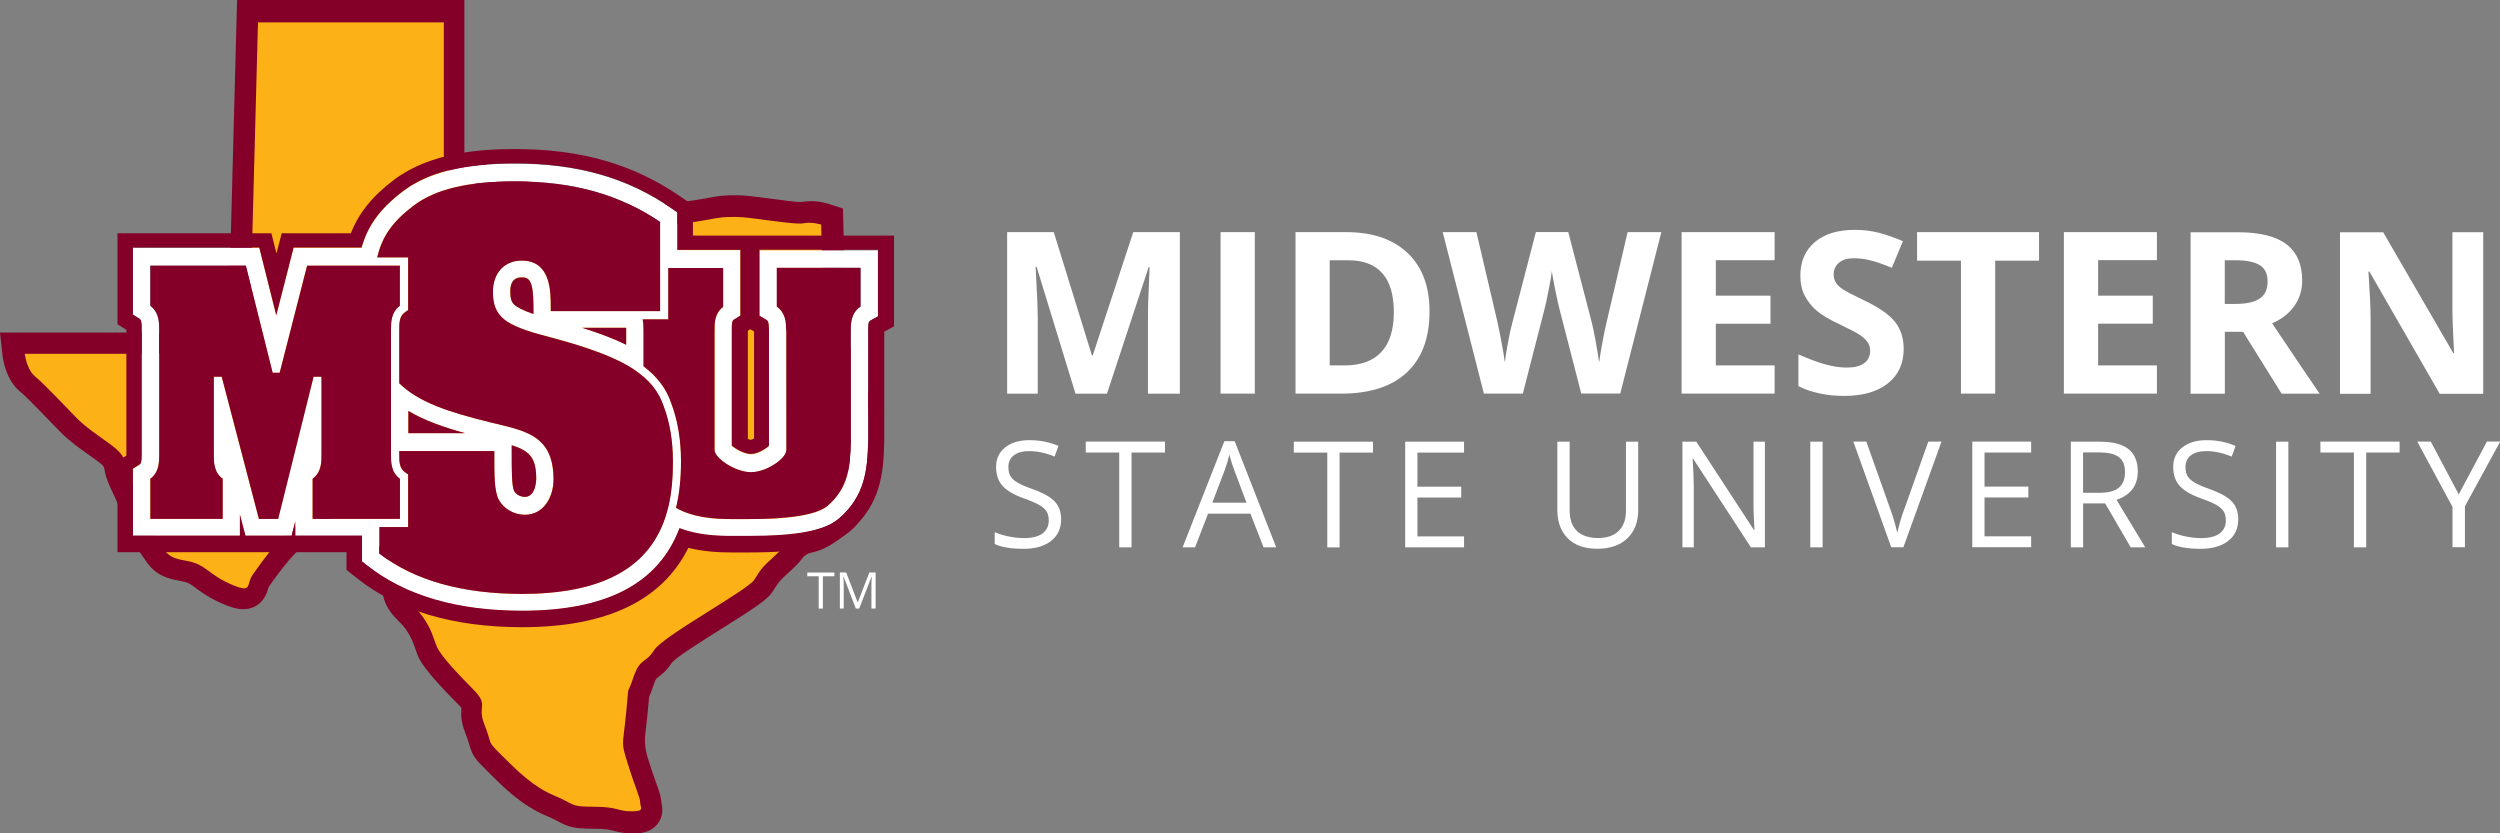 <?xml version="1.0" encoding="UTF-8"?>
<svg id="Layer_2" data-name="Layer 2" xmlns="http://www.w3.org/2000/svg" viewBox="0 0 363.6 121.2">
  <rect x="0" y="0" width="363.6" height="121.2" fill="#808080" stroke="none"/>
  <defs>
    <style>
      .cls-1 {
        fill: #fff;
      }

      .cls-2 {
        fill: #840029;
      }

      .cls-3 {
        fill: #fcb116;
      }
    </style>
  </defs>
  <g id="Logos">
    <g>
      <path class="cls-2" d="m45.06,75.63c-3.49.7-7.03,6.04-8.43,8.01-1,1.4,0,2.68-2.82,1.54-3.83-1.55-3.84-3.07-6.91-3.58-3.07-.51-2.82-1.28-4.35-3.33-1.54-2.05-2.3-3.07-2.3-4.61s-1.79-4.1-2.05-5.63c-.26-1.54-.69-2.23-2.56-3.58-1.71-1.24-3.33-2.3-4.61-3.58-1.28-1.28-4.86-5.12-6.14-6.14-1.28-1.02-1.54-3.33-1.54-3.33h32.77l1.28-48.38h27.14v21.25s2.21,1.3,5.89,2.82c3.55,1.46,7.78,3.04,11.78,4.1,4.29,1.14,3.05.89,7.08,1.37,4.35.51,10.33-.09,13.14-.6,2.82-.51,2.8-.52,4.85-.52s8.47,1.19,9.75.94c1.28-.26,2.62.19,2.62.19l.44,18.35s1.39,1.65,1.39,2.17-.03.95,1.25,3c1.28,2.05.43,2,.43,6.61,0,3.81,1.02,5.38,0,8.7-1.02,3.33,0,2.56-2.82,4.61-2.82,2.05-2.95,1.03-4.71,2.2-1.69,1.12-.56.7-2.71,2.66-2.28,2.07-2.05,2.05-3.07,3.58-1.02,1.54-13.31,8.19-14.59,10.24-1.28,2.05-2.05,1.02-3.07,4.1-1.02,3.07-.51,0-1.02,5.12-.51,5.12-.77,4.1.26,7.42,1.02,3.33,1.79,4.86,1.79,5.63s.77,1.28-1.28,1.28-1.95-.67-5.54-.67-2.66-.35-5.73-1.63c-3.07-1.28-5.38-3.58-7.68-5.89-2.3-2.3-1.21-1.2-2.56-4.61-1.04-2.63.79-2.64-1.6-5.03-2.11-2.11-4.8-4.96-5.31-6.24s-.74-2.48-2.05-4.35c-1.12-1.6-2.56-2.3-2.82-3.84-.26-1.54-4.25-8.69-6.7-9.47-2.67-.84-.56-.42-2.95-.84-2.93-.52-1.12-.28-3.94,0"/>
      <path class="cls-2" d="m91.93,121.2c-1.26,0-2.04-.2-2.67-.36-.62-.16-1.21-.31-2.87-.31-2.84,0-3.66-.23-5.21-1.06-.41-.22-.87-.47-1.67-.8-3.62-1.51-6.18-4.06-8.65-6.54-1.67-1.67-2.11-2.11-2.58-3.75-.11-.39-.26-.92-.64-1.88-.62-1.57-.6-2.66-.53-3.56-.08-.1-.21-.25-.41-.44-5.12-5.12-5.72-6.61-5.97-7.25-.13-.34-.25-.67-.37-1.01-.32-.91-.58-1.64-1.35-2.74-.28-.4-.63-.75-1-1.13-.83-.85-1.97-2.01-2.31-3.86-.45-1.55-3.45-6.42-4.75-7.2-.84-.27-1.3-.44-1.59-.57-.04,0-.09-.02-.15-.03l-1.51-.27c-.23-.04-.4-.07-.53-.1-.39.08-.86.16-1.63.25-1.37.36-3.43,2.48-6.13,6.3l-.34.48s-.05.16-.08.27c-.17.57-.55,1.91-1.99,2.6-1.5.73-3.01.23-4.31-.3-2.11-.86-3.31-1.75-4.19-2.4-.83-.62-1.14-.85-2.09-1.01-3.18-.53-4.29-1.51-5.58-3.5-.18-.28-.4-.61-.68-.99-1.69-2.25-2.9-3.87-2.9-6.41-.05-.28-.52-1.27-.8-1.87-.5-1.07-1.03-2.18-1.21-3.27-.11-.67-.12-.75-1.36-1.65l-.94-.67c-1.45-1.03-2.81-2-4.03-3.22-.37-.37-.94-.96-1.59-1.63-1.33-1.38-3.55-3.68-4.31-4.29-2.14-1.71-2.58-4.75-2.64-5.34l-.37-3.33h33.2L34.48,0h33.06v22.45c.95.48,2.33,1.14,4.03,1.84,4.27,1.76,8.11,3.1,11.4,3.97l1.41.38q2.03.54,3.87.75l1.38.16c3.81.45,9.46-.06,12.26-.57l.31-.06c2.63-.48,2.89-.52,5.07-.52,1.11,0,2.85.23,4.88.5,1.4.19,3.73.51,4.4.47,1.92-.35,3.7.19,4.04.3l2.01.66.47,19.45c1.29,1.71,1.42,2.57,1.42,3.24.07.16.26.56.79,1.42,1.3,2.08,1.25,3.26,1.06,5.01-.08.74-.18,1.67-.18,3.19,0,1.2.12,2.16.24,3.1.23,1.85.47,3.76-.37,6.49-.23.76-.34,1.26-.43,1.66-.5,2.31-1.29,2.89-3.42,4.44-2.03,1.48-3.14,1.81-4.19,2.05-.37.08-.4.09-.69.28-.2.13-.33.22-.43.3-.37.52-.81,1.07-1.93,2.09-1.57,1.42-1.66,1.57-2.1,2.27-.14.21-.29.46-.5.76-.76,1.14-2.4,2.23-7.27,5.28-2.44,1.53-6.51,4.08-7.33,4.98-.74,1.15-1.42,1.71-2.06,2.18-.07.05-.15.1-.22.17h0s-.16.21-.43,1.01c-.27.82-.47,1.31-.63,1.66,0,.07-.01.15-.02.24-.04.49-.11,1.27-.24,2.58-.11,1.1-.21,1.92-.29,2.57q-.2,1.65.34,3.41l.08.27c.43,1.4.81,2.46,1.12,3.31.47,1.3.76,2.12.8,2.99.29,1.23.1,2.24-.54,3.08-1.1,1.42-2.88,1.42-3.73,1.42Zm4.28-4.28h0s0,0,0,0Zm-22.13-10.08c.19.2.57.59.98,1,2.2,2.2,4.23,4.23,6.76,5.29,1.08.45,1.73.8,2.21,1.06.6.32.64.34,2.37.34,1.34,0,2.29.09,3,.2-.25-.71-.54-1.56-.84-2.56l-.08-.26c-.85-2.75-.89-3.19-.57-5.89.07-.62.17-1.4.27-2.45.13-1.26.19-2.01.23-2.48.08-.92.11-1.37.49-2.13.06-.11.17-.34.44-1.16.84-2.51,1.79-3.37,2.77-4.1.3-.22.38-.29.61-.64.96-1.53,3.53-3.24,9.17-6.78,2.06-1.29,4.85-3.04,5.57-3.69.12-.19.23-.35.32-.49.77-1.21,1.18-1.71,3.13-3.49.79-.72.96-.96,1.08-1.12.51-.71.95-1.12,1.99-1.81,1.12-.74,1.91-.96,2.7-1.14.44-.1.79-.18,1.91-.99.47-.34.89-.65,1.14-.84,0-.02,0-.03.01-.05.1-.46.25-1.16.56-2.17.46-1.5.35-2.38.15-3.98-.13-1.01-.28-2.26-.28-3.84,0-1.83.13-3.03.21-3.82.03-.29.07-.65.07-.78h0s-.07-.13-.25-.42c-1.18-1.89-1.57-2.9-1.67-3.88-.18-.27-.47-.64-.72-.94l-.68-.81-.4-16.63c-1.07.03-2.63-.16-5.35-.52-1.5-.2-3.38-.45-4.09-.45q-1.7,0-4,.42l-.31.06c-3.06.56-9.32,1.18-14.03.63l-1.36-.16c-2.22-.25-2.35-.28-4.74-.92l-1.4-.37c-3.55-.94-7.64-2.36-12.15-4.22-3.83-1.58-6.17-2.95-6.26-3l-1.48-.87V6h-21.22l-1.28,48.38H8.92c.79.79,1.71,1.74,2.73,2.8.62.64,1.15,1.2,1.51,1.55.86.86,1.98,1.65,3.27,2.57l.98.7c2.14,1.55,3.31,2.83,3.76,5.52.06.3.45,1.14.72,1.69.67,1.43,1.37,2.91,1.37,4.43,0,.49.42,1.09,1.7,2.81.38.51.67.94.91,1.33.15.23.33.51.41.59-.01-.02.22.1,1.12.25,2.37.4,3.6,1.3,4.68,2.11.59.43,1.15.85,2.03,1.28.03-.04.06-.08.09-.13l.32-.45c2.88-4.09,6.08-7.98,9.96-8.75l.29-.04c.81-.08,1.11-.15,1.3-.19.98-.22,1.45-.14,2.71.09l1.47.26c.7.12,1.04.18,1.57.46,0,0,.14.07,1.05.35,4.11,1.3,8.42,9.83,8.75,11.84.05.08.42.45.68.72.48.49,1.07,1.09,1.63,1.9,1.24,1.77,1.71,3.11,2.09,4.18.09.26.18.52.29.78,0,.01.61,1.2,4.64,5.23,2,2,2.3,3.45,2.15,5.15-.03.38-.04.47.12.89.48,1.23.7,1.97.83,2.42.01.05.02.09.04.13Zm23.72-10.6s-.01.02-.02.03c0,0,.01-.02.02-.03Zm-42.11-9.8s0,.02,0,.03c0,0,0-.02,0-.03Zm51.68-3.72s-.01.02-.02.03c0,0,.01-.02.02-.03Zm11.31-28.72h0s0,0,0,0Zm-2.2-24.61s-.03,0-.04,0c.01,0,.03,0,.04,0Z"/>
      <path class="cls-3" d="m45.15,75.62c-3.47.7-7,6.02-8.4,7.98-.99,1.39,0,2.67-2.8,1.53-3.81-1.55-3.83-3.06-6.89-3.57s-2.8-1.28-4.34-3.32c-1.53-2.04-2.29-3.06-2.29-4.59s-1.78-4.08-2.04-5.61c-.26-1.53-.69-2.22-2.55-3.57-1.7-1.23-3.32-2.3-4.59-3.57-1.28-1.28-4.85-5.1-6.12-6.12-1.27-1.02-1.53-3.32-1.53-3.32h32.64l1.28-48.2h27.03v21.17s2.2,1.3,5.86,2.8c3.54,1.46,7.75,3.03,11.73,4.08,4.27,1.13,3.04.89,7.05,1.36,4.34.51,10.29-.09,13.09-.6,2.8-.51,2.79-.52,4.83-.52s8.43,1.19,9.71.93c1.28-.26,2.61.19,2.61.19l.44,18.27s1.39,1.65,1.39,2.16-.03.95,1.24,2.99c1.28,2.04.43,1.99.43,6.58,0,3.79,1.02,5.36,0,8.67-1.02,3.32,0,2.55-2.8,4.59-2.81,2.04-2.94,1.03-4.69,2.2-1.68,1.12-.56.7-2.7,2.65-2.27,2.07-2.04,2.04-3.06,3.57-1.02,1.53-13.26,8.16-14.54,10.2-1.28,2.04-2.04,1.02-3.06,4.08-1.02,3.06-.51,0-1.02,5.1-.51,5.1-.77,4.08.26,7.39,1.02,3.32,1.79,4.85,1.79,5.61s.76,1.27-1.28,1.27-1.94-.67-5.51-.67-2.65-.35-5.71-1.62-5.35-3.57-7.65-5.86c-2.29-2.3-1.21-1.19-2.55-4.59-1.04-2.62.78-2.62-1.6-5.01-2.1-2.1-4.78-4.94-5.29-6.22-.51-1.27-.73-2.47-2.04-4.33-1.11-1.59-2.55-2.3-2.8-3.83-.26-1.53-4.23-8.66-6.67-9.43-2.66-.84-.56-.42-2.94-.84-2.92-.52-1.12-.28-3.92,0"/>
      <path class="cls-1" d="m110.46,45.96l.95.56c.31.19.4.29.42,1.6v16.76c-.47.45-1.66,1.19-2.62,1.19s-2.25-.75-2.78-1.22v-16.71c-.01-1.29.06-1.47.35-1.65l.9-.56v-9.55h-9.17v-5.49l-.83-.57c-6.44-4.45-13.68-6.52-22.79-6.52-7.45,0-12.62,1.28-16.27,4.03-3.44,2.61-5.16,5.1-6.03,8.21h-9.89l-2.52,9.85-2.47-9.85h-18.38v9.74l.9.57c.31.2.39.39.38,1.75v17.43s0,.35,0,.35c.01,1.35-.07,1.55-.38,1.75l-.9.57v9.74h15.56v-3.08l.81,3.08h6.72l.52-2.09v2.09h9.71v3.74l.73.58c5.52,4.38,13.11,6.6,22.55,6.6,12.28,0,19.85-3.95,22.9-12.01,2.52.96,5.22,1.13,7.5,1.13h.95c.43,0,.91.01,1.43.01,7.29,0,11.28-.77,13.36-2.58,3.72-3.26,4.1-7,4.2-11.24v-15.95c-.01-1.39.08-1.44.43-1.63l.99-.55v-9.62h-17.23v9.59h0Zm-65,29.5v-5.83c1.31-.99,1.3-2.43,1.29-3.71v-11.13h-1.16l-5.15,20.68h-2.8l-5.41-20.68h-1.15v11.14c-.01,1.28-.02,2.71,1.29,3.71v5.83h-10.52v-5.83c1.31-.99,1.3-2.43,1.29-3.71v-17.41s0-.33,0-.33c0-1.28.02-2.71-1.29-3.71v-5.83h13.89l3.9,15.57h1.02l3.99-15.57h13.49v5.83c-1.31.99-1.3,2.43-1.29,3.71v17.41s0,.33,0,.33c0,1.28-.02,2.71,1.29,3.71v5.83h-12.7Zm52.39-8.2c0,8.2-2.27,19.11-21.93,19.11-8.73,0-15.71-1.98-20.76-5.87v-3.85h4.18v-7.67l-.28-.18c-.98-.61-1.02-1.49-1.01-2.88v-.33h13.83v.36c0,3.14,0,5.41.62,6.67.72,1.36,2.22,2.24,3.82,2.24,2.74,0,4.17-2.58,4.17-5.13,0-6.12-3.68-7-8.35-8.11l-.96-.23c-6-1.48-10.35-2.92-13.13-5.66v-7.57c-.01-1.39.03-2.27,1.01-2.88l.28-.18v-7.67h-4.49c.69-2.96,2.12-5.13,5.29-7.53,3.18-2.4,7.87-3.52,14.75-3.52,8.45,0,15.17,1.88,21.1,5.9v12.96h-15.9v-.5c0-2.39,0-6.85-4.24-6.85-2.49,0-4.17,1.81-4.17,4.51,0,1.27.15,2.6,1.26,3.7.86.91,2.68,1.75,5.43,2.5,4.3,1.14,10.18,2.7,13.83,5.14,2.26,1.53,3.58,3.17,4.31,5.35.87,2.31,1.33,5.03,1.33,7.89v.27h0Zm-38.46-4.27v-3.23c2.34,1.39,5.12,2.37,8.24,3.23h-8.24Zm15.03,2.88v-1.13c2.65.84,3.57,1.87,3.57,4.91,0,.03-.02,2.61-1.65,2.61-.66,0-1.32-.37-1.57-.86-.36-.71-.35-3.16-.35-5.53h0Zm16.65-15.74c-1.98-.97-4.21-1.78-6.41-2.46h6.41c0,.14,0,.29,0,.46v.34s0,1.66,0,1.66h0Zm-13.49-5.48v1c-1.61-.54-2.5-1.05-2.83-1.4-.4-.4-.54-.89-.54-1.94,0-1.32.55-1.99,1.65-1.99,1.04,0,1.72.3,1.72,4.32h0Zm35.41-5.69h12.18v5.63c-1.44.98-1.43,2.46-1.43,3.67v15.92c-.08,3.84-.37,6.76-3.33,9.36-2.24,1.96-9.36,1.96-11.7,1.96-.51,0-.98,0-1.41,0h-.97c-2.49,0-5.52-.22-8-1.63.48-1.98.72-4.18.72-6.61v-.27c0-3-.49-5.88-1.4-8.29-.72-2.14-2.02-3.88-4.05-5.42v-5.03c0-.59,0-1.21-.12-1.8h3.73v-7.46h7.98v5.65c-1.27.97-1.26,2.37-1.25,3.61v17.2c0,1.2,3.01,3.23,5.3,3.23s5.15-2,5.15-3.23v-16.89s-.01-.4-.01-.4c-.02-1.22-.05-2.59-1.37-3.53v-5.64h0Z"/>
      <path class="cls-2" d="m130.02,34.27h-29.24v-4.43l-1.8-1.24c-6.84-4.72-14.48-6.92-24.07-6.92-5.01,0-12.29.46-17.63,4.49-3.26,2.47-5.15,4.94-6.26,7.76h-10.05l-.76,2.94-.74-2.94h-22.38v13.23l1.29.81c0,.08,0,.17,0,.24v17.45s0,.37,0,.37c0,.08,0,.16,0,.24l-1.29.81v13.23h33.31v2.58l1.58,1.25c5.93,4.7,13.99,7.08,23.95,7.08,12.29,0,20.38-3.88,24.18-11.54,2.27.56,4.5.67,6.3.67h.94c.44,0,.92,0,1.44,0,7.99,0,12.29-.91,14.85-3.14,4.4-3.86,4.86-8.28,4.96-12.84v-15.74s0-.33,0-.33v-.05l1.43-.79v-13.19h0Zm-20.89,13.61l.54.32s0,.08,0,.11v15.47c-.2.1-.39.17-.49.19-.1-.01-.25-.06-.41-.14v-15.56c0-.05,0-.11,0-.17l.36-.22h0Zm18.57-1.89l-.99.55c-.35.19-.45.25-.44,1.63v.31s0,15.64,0,15.64c-.09,4.24-.47,7.98-4.2,11.24-2.07,1.81-6.06,2.58-13.36,2.58-.51,0-.99,0-1.43,0h-.95c-2.29,0-4.98-.17-7.5-1.13-3.05,8.06-10.62,12.01-22.9,12.01-9.44,0-17.03-2.22-22.55-6.6l-.73-.58v-3.74h-9.71v-2.09l-.52,2.09h-6.72l-.81-3.08v3.08h-15.56v-9.74l.9-.57c.32-.2.39-.39.38-1.75v-.35s0-17.43,0-17.43c.01-1.35-.07-1.55-.38-1.75l-.9-.57v-9.74h18.38l2.47,9.85,2.52-9.85h9.89c.87-3.11,2.59-5.6,6.03-8.21,3.65-2.75,8.81-4.03,16.27-4.03,9.11,0,16.35,2.07,22.79,6.52l.83.57v5.49h9.17v9.55l-.9.56c-.29.18-.36.37-.35,1.65v.34s0,16.36,0,16.36c.53.47,1.81,1.22,2.78,1.22s2.15-.74,2.63-1.19v-16.76c-.03-1.31-.12-1.42-.43-1.6l-.95-.56v-9.59h17.23v9.62h0Z"/>
      <path class="cls-2" d="m91.07,47.68h-6.41c2.19.68,4.42,1.49,6.41,2.46v-2c0-.17,0-.32,0-.46h0Z"/>
      <path class="cls-2" d="m76.34,72.27c1.63,0,1.65-2.58,1.65-2.61,0-3.04-.92-4.07-3.57-4.91v1.13c0,2.37,0,4.81.35,5.53.26.49.92.86,1.57.86h0Z"/>
      <path class="cls-2" d="m74.22,42.33c0,1.05.14,1.54.54,1.94.32.34,1.22.86,2.83,1.4v-1c0-4.02-.68-4.32-1.72-4.32-1.09,0-1.65.67-1.65,1.99h0Z"/>
      <path class="cls-2" d="m59.39,63h8.24c-3.11-.86-5.9-1.84-8.24-3.23v3.23h0Z"/>
      <path class="cls-2" d="m114.36,48.15v.4s.01,16.89.01,16.89c0,1.23-2.88,3.23-5.15,3.23s-5.3-2.03-5.3-3.23v-17.2c-.01-1.24-.02-2.64,1.25-3.61v-5.65h-7.98v7.46h-3.73c.13.6.13,1.22.13,1.8v.32s0,4.71,0,4.71c2.04,1.54,3.34,3.28,4.05,5.42.92,2.42,1.4,5.29,1.4,8.29v.27c0,2.43-.24,4.62-.72,6.61,2.48,1.41,5.51,1.63,8,1.63h.97c.43,0,.9,0,1.41,0,2.34,0,9.46,0,11.7-1.96,2.96-2.59,3.25-5.52,3.33-9.36v-15.92c0-1.2-.02-2.68,1.42-3.67v-5.63h-12.18v5.64c1.32.95,1.35,2.32,1.37,3.53h0Z"/>
      <path class="cls-2" d="m92.22,53.75c-3.65-2.43-9.53-3.99-13.83-5.14-2.75-.75-4.58-1.59-5.43-2.5-1.11-1.11-1.26-2.44-1.26-3.7,0-2.7,1.68-4.51,4.17-4.51,4.24,0,4.24,4.45,4.24,6.85v.5h15.9v-12.96c-5.94-4.02-12.65-5.9-21.1-5.9-6.88,0-11.56,1.12-14.75,3.52-3.16,2.39-4.6,4.57-5.29,7.53h4.49v7.67l-.28.18c-.98.61-1.02,1.49-1.01,2.88v.34s0,7.23,0,7.23c2.78,2.75,7.13,4.18,13.13,5.66l.96.23c4.67,1.11,8.35,1.98,8.35,8.11,0,2.55-1.43,5.13-4.17,5.13-1.6,0-3.1-.88-3.82-2.24-.63-1.26-.63-3.53-.62-6.67v-.36h-13.83v.33c-.01,1.39.03,2.27,1.01,2.88l.28.18v7.67h-4.18v3.85c5.05,3.9,12.03,5.87,20.76,5.87,19.65,0,21.93-10.91,21.93-19.11v-.27c0-2.86-.46-5.59-1.33-7.89-.73-2.18-2.05-3.82-4.31-5.35h0Z"/>
      <path class="cls-2" d="m58.16,69.63c-1.31-.99-1.3-2.43-1.29-3.71v-.33s0-17.41,0-17.41c0-1.28-.02-2.71,1.29-3.71v-5.83h-13.49l-3.99,15.57h-1.02l-3.9-15.57h-13.89v5.83c1.31.99,1.3,2.43,1.29,3.71v.33s0,17.41,0,17.41c0,1.28.02,2.71-1.29,3.71v5.83h10.52v-5.83c-1.31-.99-1.3-2.43-1.29-3.71v-.33s0-10.8,0-10.8h1.15l5.41,20.68h2.8l5.15-20.68h1.15v11.13c.01,1.28.02,2.72-1.29,3.71v5.83h12.7v-5.83h0Z"/>
      <path class="cls-1" d="m119.69,83.81h1.66v-.54h-3.94v.54h1.66v4.71h.61v-4.71h0Zm5.27,4.71l1.8-4.65h.03c-.03.45-.05.88-.05,1.26v3.38h.61v-5.25h-.91l-1.68,4.33h-.03l-1.66-4.33h-.92v5.25h.56v-3.34c0-.51-.02-.95-.05-1.32h.03l1.78,4.66h.49Z"/>
      <path class="cls-1" d="m153.41,72.95c-.61-.66-1.71-1.28-3.33-1.85-.96-.34-1.67-.66-2.14-.94-.47-.28-.8-.6-.99-.94-.2-.34-.29-.78-.29-1.31,0-.72.27-1.29.8-1.69.53-.41,1.27-.61,2.22-.61,1.2,0,2.43.27,3.7.8l.56-1.55c-1.28-.56-2.69-.84-4.21-.84s-2.64.35-3.53,1.05c-.89.7-1.33,1.64-1.33,2.83s.31,2.04.92,2.74c.61.7,1.63,1.31,3.06,1.82,1.02.36,1.79.69,2.29.98.5.29.86.6,1.07.94.21.34.32.78.32,1.31,0,.81-.3,1.43-.9,1.89-.6.45-1.5.68-2.69.68-.73,0-1.46-.08-2.21-.23-.74-.15-1.43-.36-2.06-.63v1.72c.98.47,2.38.7,4.2.7,1.68,0,3.01-.38,3.99-1.14.98-.76,1.47-1.81,1.47-3.16,0-1.05-.3-1.91-.91-2.56h0Zm11.15-7.13h4.87v-1.59h-11.52v1.59h4.87v13.78h1.79v-13.78h0Zm21.05,13.78l-6.04-15.43h-1.5l-6.07,15.43h1.81l1.89-4.89h6.16l1.91,4.89h1.85Zm-9.29-6.49l1.81-4.76c.29-.81.51-1.55.66-2.22.25.88.48,1.61.71,2.22l1.79,4.76h-4.97Zm18.5-7.28h4.87v-1.59h-11.52v1.59h4.87v13.78h1.79v-13.78h0Zm18.11,12.18h-6.78v-5.65h6.37v-1.58h-6.37v-4.95h6.78v-1.59h-8.56v15.36h8.56v-1.6h0Zm23.55-13.77v10c0,1.29-.35,2.28-1.05,2.97-.7.69-1.7,1.04-3,1.04s-2.39-.34-3.09-1.03c-.7-.69-1.05-1.67-1.05-2.95v-10.03h-1.79v9.9c0,1.77.51,3.15,1.52,4.16,1.01,1.01,2.44,1.51,4.29,1.51s3.3-.5,4.36-1.5c1.06-1,1.59-2.38,1.59-4.13v-9.94h-1.79Zm20.22,0h-1.67v8.82c-.01.44,0,1.18.05,2.2.05,1.03.08,1.63.09,1.82h-.08l-8.38-12.84h-2.02v15.36h1.65v-8.73c0-1.26-.06-2.65-.17-4.16h.08l8.4,12.89h2.04v-15.36h0Zm8.38,15.36v-15.36h-1.79v15.36h1.79Zm11.85-5.49c-.41,1.13-.74,2.26-.99,3.39-.24-1.08-.56-2.19-.97-3.33l-3.53-9.94h-1.89l5.51,15.36h1.77l5.54-15.36h-1.92l-3.51,9.88h0Zm18.48,3.89h-6.78v-5.65h6.37v-1.58h-6.37v-4.95h6.78v-1.59h-8.56v15.36h8.56v-1.6h0Zm10.76-4.79l3.72,6.39h2.11l-4.17-6.9c2.06-.71,3.09-2.09,3.09-4.12,0-1.45-.45-2.54-1.35-3.26-.9-.72-2.29-1.08-4.18-1.08h-4.21v15.36h1.79v-6.39h3.21Zm-3.21-7.41h2.32c1.32,0,2.29.22,2.88.67.6.45.9,1.18.9,2.2s-.29,1.75-.88,2.25c-.59.5-1.51.75-2.77.75h-2.45v-5.87h0Zm21.65,7.15c-.61-.66-1.71-1.28-3.33-1.85-.96-.34-1.67-.66-2.14-.94-.47-.28-.8-.6-.99-.94-.2-.34-.29-.78-.29-1.31,0-.72.27-1.29.8-1.69.53-.41,1.27-.61,2.22-.61,1.2,0,2.43.27,3.7.8l.56-1.55c-1.28-.56-2.69-.84-4.21-.84s-2.64.35-3.53,1.05c-.89.7-1.33,1.64-1.33,2.83s.31,2.04.92,2.74c.61.7,1.63,1.31,3.06,1.82,1.02.36,1.79.69,2.29.98.5.29.86.6,1.07.94.21.34.32.78.32,1.31,0,.81-.3,1.43-.9,1.89-.6.45-1.5.68-2.69.68-.73,0-1.46-.08-2.21-.23-.74-.15-1.43-.36-2.06-.63v1.72c.98.47,2.38.7,4.2.7,1.68,0,3.01-.38,3.99-1.14.98-.76,1.47-1.81,1.47-3.16,0-1.05-.3-1.91-.91-2.56h0Zm8.21,6.65v-15.36h-1.79v15.36h1.79Zm11.31-13.78h4.87v-1.59h-11.52v1.59h4.87v13.78h1.79v-13.78h0Zm9.39-1.59h-1.95l5.12,9.49v5.87h1.81v-5.96l5.13-9.41h-1.93l-4.1,7.68-4.07-7.68h0Z"/>
      <path class="cls-1" d="m161,57.25l6.06-18.4h.14c-.13,2.96-.2,4.78-.22,5.46-.02.69-.02,1.29-.02,1.82v11.12h4.64v-23.49h-6.78l-5.9,17.96h-.1l-5.56-17.96h-6.78v23.49h4.45v-10.93c0-1.25-.1-3.75-.31-7.5h.15l5.65,18.43h4.56Zm21.5,0v-23.49h-4.98v23.49h4.98Zm22.22-20.45c-2.12-2.02-5.1-3.04-8.93-3.04h-7.37v23.49h6.65c4.16,0,7.33-1.03,9.54-3.08,2.2-2.06,3.3-5.02,3.3-8.89,0-3.63-1.06-6.46-3.18-8.48h0Zm-9.19,16.34h-2.14v-15.29h2.65c4.46,0,6.68,2.52,6.68,7.57s-2.4,7.73-7.2,7.73h0Zm46.09-19.38h-4.9l-2.99,12.82c-.19.77-.41,1.78-.64,3.03-.24,1.25-.41,2.29-.51,3.12-.12-.87-.29-1.91-.51-3.12-.22-1.21-.41-2.11-.56-2.7l-3.42-13.16h-4.71l-3.42,13.16c-.2.71-.42,1.7-.65,2.98-.23,1.28-.38,2.23-.44,2.84-.24-1.74-.62-3.79-1.14-6.15l-3-12.82h-4.9l5.99,23.49h5.66l3.16-12.31c.14-.55.34-1.46.59-2.74.26-1.28.42-2.21.48-2.79.04.47.21,1.4.49,2.77.28,1.38.48,2.28.6,2.72l3.18,12.34h5.67l5.98-23.49h0Zm16.48,19.38h-8.55v-6.06h7.95v-4.08h-7.95v-5.16h8.55v-4.08h-13.53v23.49h13.53v-4.11h0Zm17.54-6.29c-.81-1.05-2.32-2.11-4.51-3.16-1.66-.79-2.71-1.34-3.16-1.65-.44-.31-.77-.62-.97-.95-.2-.33-.31-.71-.31-1.15,0-.71.25-1.28.76-1.72.5-.44,1.23-.66,2.17-.66.79,0,1.6.1,2.42.31.82.2,1.86.56,3.11,1.08l1.61-3.87c-1.21-.52-2.37-.93-3.48-1.22-1.11-.29-2.27-.43-3.49-.43-2.49,0-4.43.59-5.84,1.78-1.41,1.19-2.11,2.82-2.11,4.9,0,1.1.21,2.07.64,2.89.43.83,1,1.55,1.72,2.17.72.62,1.79,1.27,3.23,1.94,1.53.73,2.55,1.26,3.04,1.59.5.33.88.68,1.13,1.04.26.36.39.77.39,1.23,0,.82-.29,1.45-.88,1.86-.58.42-1.42.63-2.51.63-.91,0-1.91-.14-3.01-.43-1.1-.29-2.44-.79-4.03-1.49v4.63c1.93.94,4.15,1.41,6.65,1.41,2.72,0,4.84-.61,6.37-1.83,1.53-1.22,2.29-2.89,2.29-5.01,0-1.53-.41-2.83-1.22-3.88h0Zm14.54-8.94h6.38v-4.15h-17.74v4.15h6.38v19.34h4.98v-19.34h0Zm23.52,15.23h-8.55v-6.06h7.95v-4.08h-7.95v-5.16h8.55v-4.08h-13.53v23.49h13.53v-4.11h0Zm9.88-15.29h1.51c1.61,0,2.79.24,3.56.71.77.47,1.15,1.26,1.15,2.38s-.37,1.95-1.13,2.47c-.75.52-1.91.79-3.49.79h-1.61v-6.35h0Zm2.65,10.4l5.61,9.01h5.53c-1.07-1.54-3.37-4.95-6.91-10.23,1.39-.61,2.47-1.45,3.23-2.53.76-1.08,1.14-2.31,1.14-3.69,0-2.37-.77-4.13-2.3-5.29-1.53-1.16-3.89-1.74-7.09-1.74h-6.84v23.49h4.98v-9.01h2.65Zm34.93-14.48h-4.48v11.12c0,1.26.08,3.42.24,6.48h-.11l-10.2-17.59h-6.28v23.49h4.45v-11.05c0-1.34-.1-3.58-.31-6.72h.14l10.22,17.77h6.33v-23.49h0Z"/>
    </g>
  </g>
</svg>